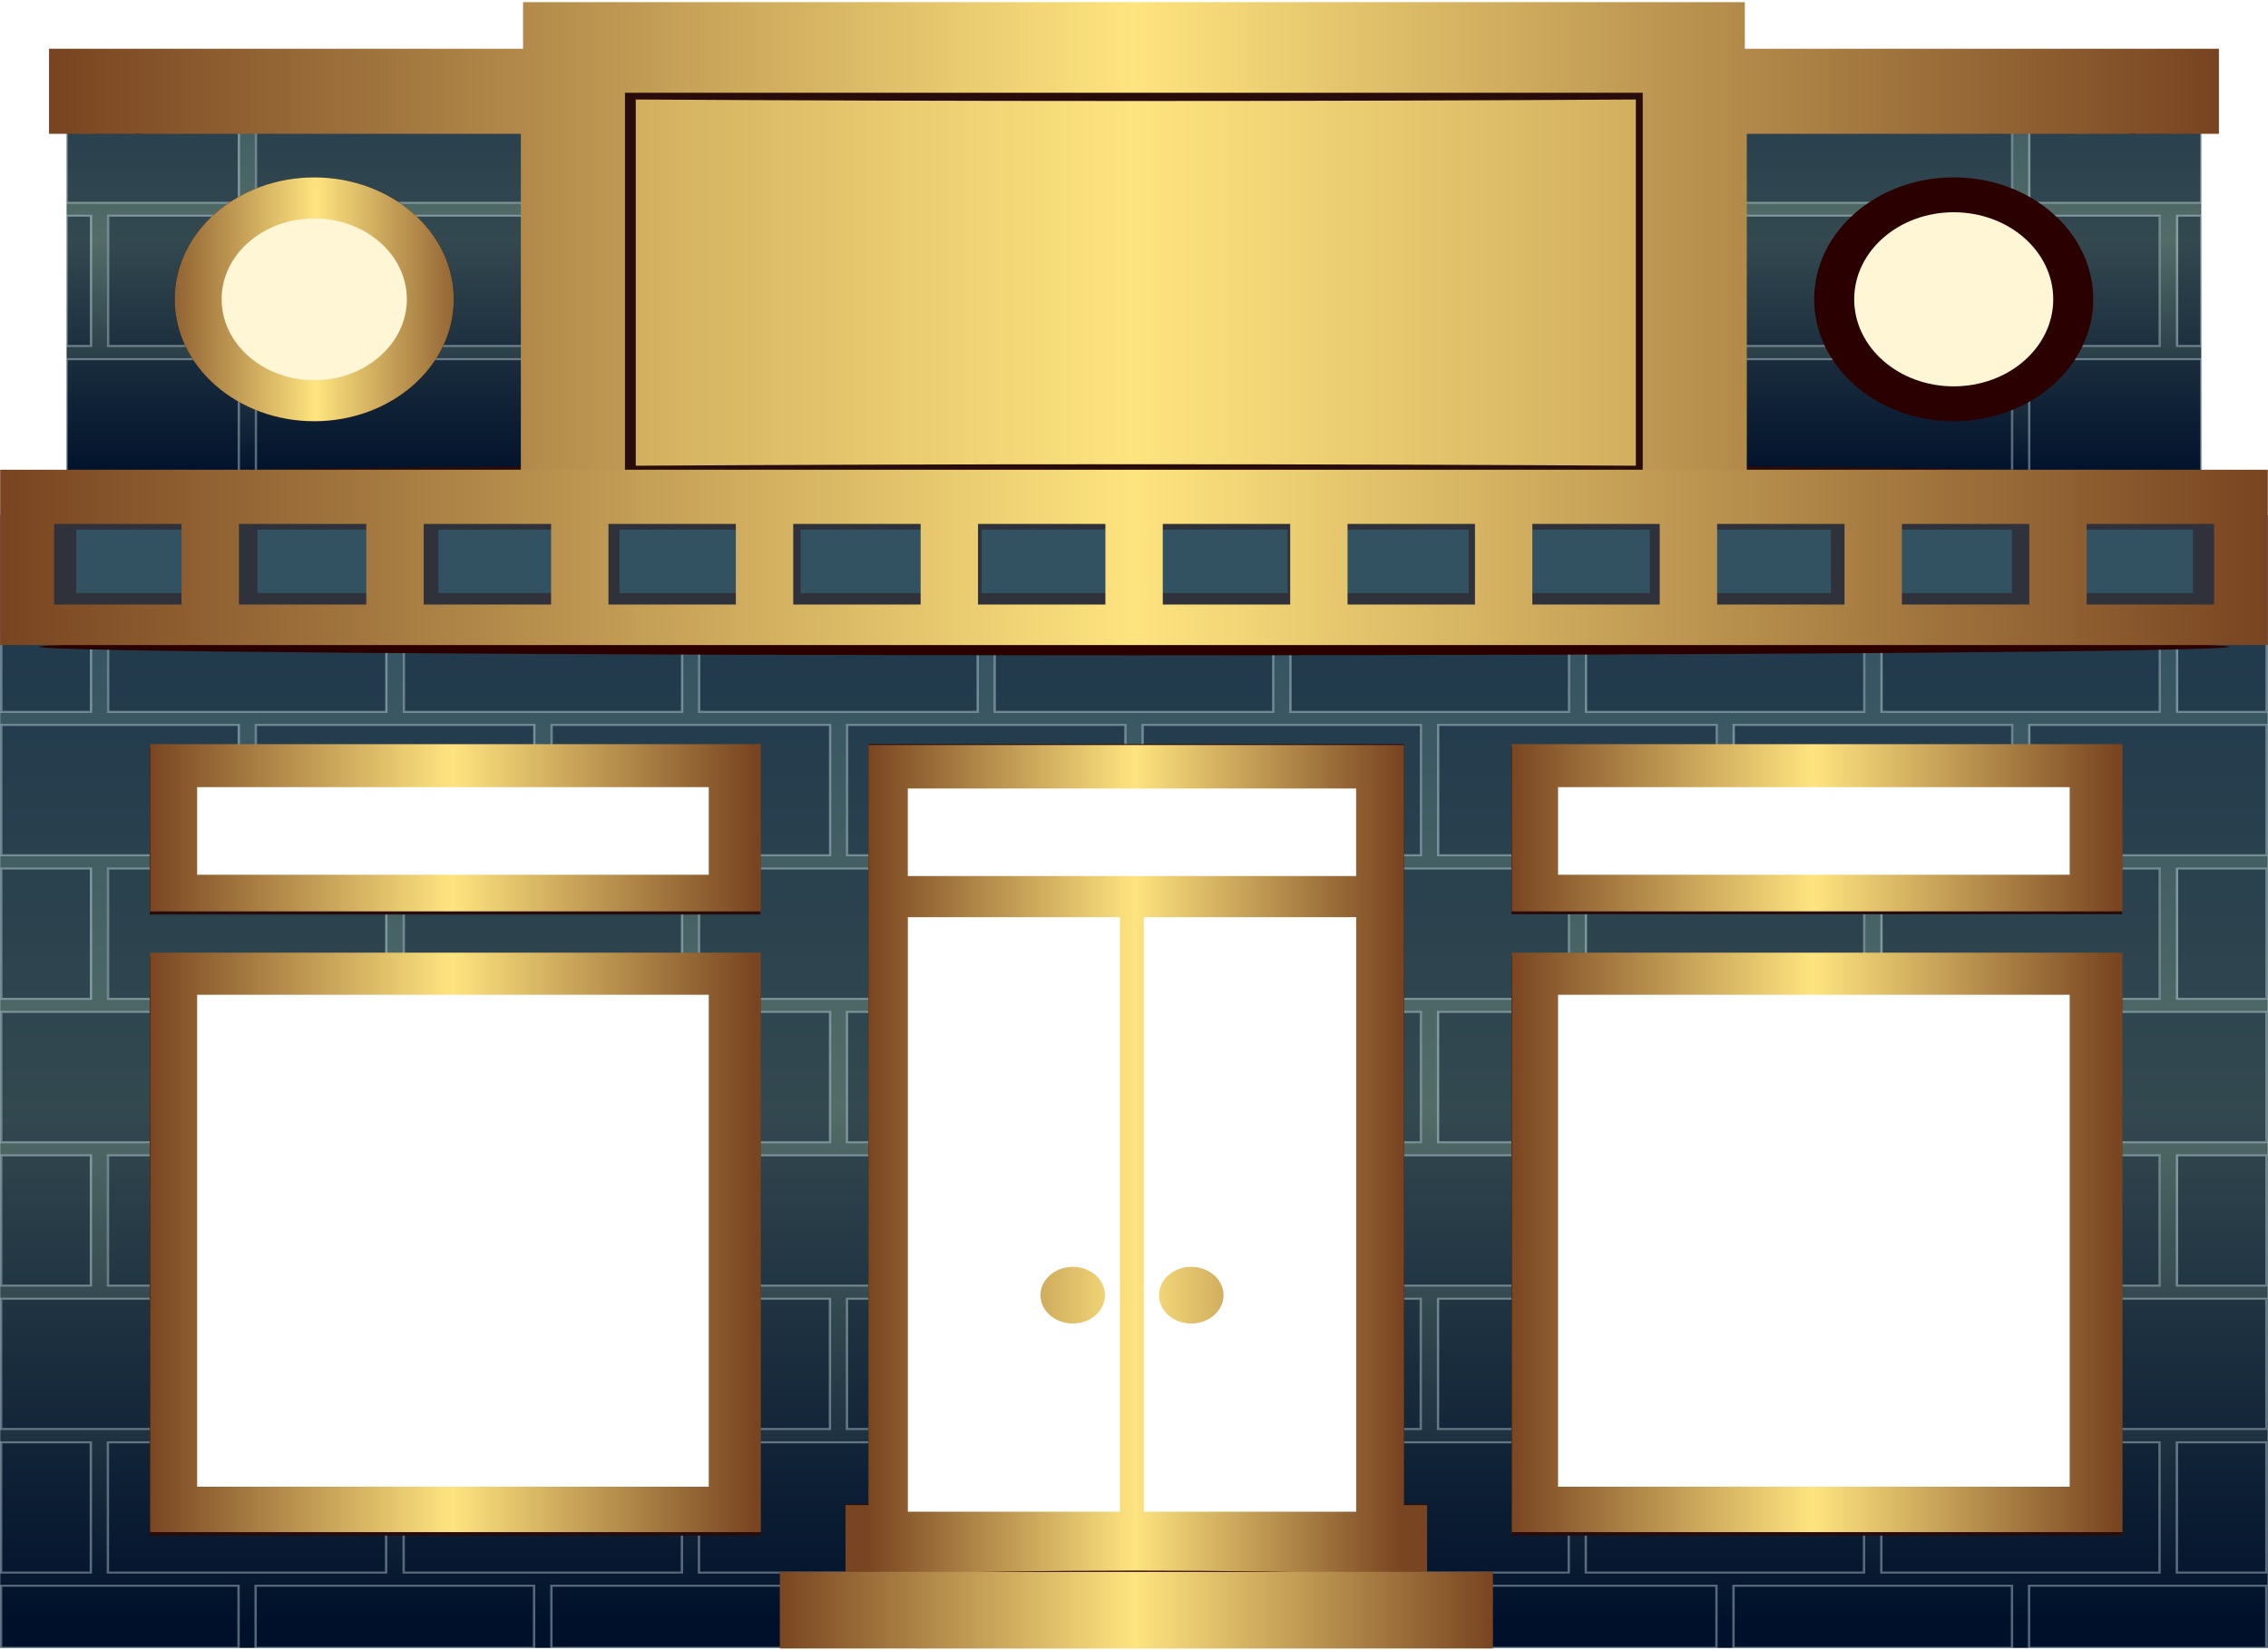 <svg xmlns="http://www.w3.org/2000/svg" viewBox="0 0 270.906 197.099" xmlns:xlink="http://www.w3.org/1999/xlink">
<defs>
<filter color-interpolation-filters="sRGB" id="filter29885">
<feGaussianBlur stdDeviation=".857"/>
</filter>
<filter color-interpolation-filters="sRGB" id="filter29881">
<feGaussianBlur stdDeviation=".857"/>
</filter>
<filter width="1.024" x="-.012" y="-1.371" height="3.743" color-interpolation-filters="sRGB" id="filter30992">
<feGaussianBlur stdDeviation="1.414"/>
</filter>
<filter width="1.024" x="-.012" y="-.631" height="2.262" color-interpolation-filters="sRGB" id="filter31123">
<feGaussianBlur stdDeviation="1.315"/>
</filter>
<filter color-interpolation-filters="sRGB" id="filter31173">
<feGaussianBlur stdDeviation=".357"/>
</filter>
<filter color-interpolation-filters="sRGB" id="filter30982">
<feGaussianBlur stdDeviation=".784"/>
</filter>
<filter width="1.07" x="-.035" y="-.108" height="1.216" color-interpolation-filters="sRGB" id="filter29865">
<feGaussianBlur stdDeviation=".99"/>
</filter>
<filter width="1.025" x="-.012" y="-.472" height="1.944" color-interpolation-filters="sRGB" id="filter30799">
<feGaussianBlur stdDeviation=".443"/>
</filter>
<linearGradient id="linearGradient30824">
<stop offset="0" stop-color="#00112b"/>
<stop offset=".5" stop-color="#536c67"/>
<stop offset="1" stop-color="#325161"/>
</linearGradient>
<linearGradient gradientTransform="matrix(1.135 0 0 1.135 -58.617 -134.66)" id="linearGradient48080" xlink:href="#linearGradient16181" x1="414.77" gradientUnits="userSpaceOnUse" x2="454.27"/>
<linearGradient id="linearGradient48098" xlink:href="#linearGradient16181" x1="590.28" gradientUnits="userSpaceOnUse" x2="496"/>
<linearGradient gradientTransform="matrix(.889 0 0 .33 56.587 693.58)" id="linearGradient48074" xlink:href="#linearGradient30824" y1="1003.6" y2="792.69" gradientUnits="userSpaceOnUse" x2="0"/>
<linearGradient id="linearGradient48076" xlink:href="#linearGradient16181" x1="731.61" gradientUnits="userSpaceOnUse" x2="346.61"/>
<linearGradient gradientTransform="matrix(0 3.581 -1.054 0 1322 -513.37)" id="linearGradient48092" xlink:href="#linearGradient16181" y1="612.59" y2="688.54" gradientUnits="userSpaceOnUse" x2="0"/>
<linearGradient gradientTransform="matrix(.945 0 0 .983 25.994 82.43)" id="linearGradient48084" xlink:href="#linearGradient30824" y1="1003.9" y2="850.77" gradientUnits="userSpaceOnUse" x2="0"/>
<linearGradient gradientTransform="matrix(0 3.686 -.924 0 1141.3 -558.82)" id="linearGradient48096" xlink:href="#linearGradient16181" y1="612.59" y2="688.54" gradientUnits="userSpaceOnUse" x2="0"/>
<linearGradient gradientTransform="matrix(0 1.033 -1.054 0 1322 460.08)" id="linearGradient48094" xlink:href="#linearGradient16181" y1="612.59" y2="688.54" gradientUnits="userSpaceOnUse" x2="0"/>
<linearGradient gradientTransform="matrix(.946 0 0 -.152 25.758 988.04)" id="linearGradient48086" xlink:href="#linearGradient16181" x1="389.26" gradientUnits="userSpaceOnUse" x2="695.85"/>
<linearGradient gradientTransform="matrix(0 3.581 -1.054 0 1135 -513.37)" id="linearGradient48088" xlink:href="#linearGradient16181" y1="612.59" y2="688.54" gradientUnits="userSpaceOnUse" x2="0"/>
<linearGradient gradientTransform="matrix(.949 0 0 .622 25.429 357.22)" id="linearGradient48078" xlink:href="#linearGradient16181" x1="395.5" gradientUnits="userSpaceOnUse" x2="686.5"/>
<linearGradient id="linearGradient16181">
<stop offset="0" stop-color="#784421"/>
<stop offset=".5" stop-color="#fee47f"/>
<stop offset="1" stop-color="#784421"/>
</linearGradient>
<linearGradient gradientTransform="matrix(0 1.033 -1.054 0 1135 460.08)" id="linearGradient48090" xlink:href="#linearGradient16181" y1="612.59" y2="688.54" gradientUnits="userSpaceOnUse" x2="0"/>
</defs>
<g transform="matrix(.934 0 0 .817 -368.138 -780.075)">
<path fill="url(#linearGradient48074)" d="m402.67,970.74h273v55.668h-273z"/>
<path opacity=".385" fill="#00112b" d="m402.67,973.2v11.25h21.906v-11.25h-21.906zm24.094,0v11.25h35.656v-11.25h-35.656zm37.875,0v11.25h35.625v-11.25h-35.625zm37.812,0v11.25h35.625v-11.25h-35.625zm37.844,0v11.25h35.625v-11.25h-35.625zm37.844,0v11.25h35.625v-11.25h-35.625zm37.812,0v11.25h35.656v-11.25h-35.656zm37.844,0v11.25h21.875v-11.25h-21.875zm-251.12,13.156v19.031h3v-19.031h-3zm5.188,0v19.031h35.594v-19.031h-35.594zm37.844,0v19.031h35.625v-19.031h-35.625zm37.812,0v19.031h35.656v-19.031h-35.656zm37.844,0v19.031h35.625v-19.031h-35.625zm37.844,0v19.031h35.656v-19.031h-35.656zm37.844,0v19.031h35.625v-19.031h-35.625zm37.844,0v19.031h35.594v-19.031h-35.594zm37.812,0v19.031h2.969v-19.031h-2.969zm-270.03,20.969v19.031h21.906v-19.031h-21.906zm24.094,0v19.031h35.656v-19.031h-35.656zm37.875,0v19.031h35.625v-19.031h-35.625zm37.812,0v19.031h35.625v-19.031h-35.625zm37.844,0v19.031h35.625v-19.031h-35.625zm37.844,0v19.031h35.625v-19.031h-35.625zm37.812,0v19.031h35.656v-19.031h-35.656zm37.844,0v19.031h21.875v-19.031h-21.875zm-251.12,21v.562h3v-.562h-3zm5.188,0v.562h35.594v-.562h-35.594zm37.844,0v.562h35.625v-.562h-35.625zm37.812,0v.562h35.656v-.562h-35.656zm37.844,0v.562h35.625v-.562h-35.625zm37.844,0v.562h35.656v-.562h-35.656zm37.844,0v.562h35.625v-.562h-35.625zm37.844,0v.562h35.594v-.562h-35.594zm37.812,0v.562h2.969v-.562h-2.969z"/>
<path opacity=".385" fill="none" stroke="#d7eef4" stroke-width=".3" d="m402.67,973.2v11.25h22.031v-11.25h-22.031zm24.219,0v11.25h35.594v-11.25h-35.594zm37.812,0v11.25h35.625v-11.25h-35.625zm37.781,0v11.25h35.594v-11.25h-35.594zm37.812,0v11.25h35.594v-11.25h-35.594zm37.781,0v11.25h35.625v-11.25h-35.625zm37.812,0v11.25h35.594v-11.25h-35.594zm37.781,0v11.25h22v-11.25h-22zm-251,13.156v19.031h3.125v-19.031h-3.125zm5.312,0v19.031h35.562v-19.031h-35.562zm37.812,0v19.031h35.594v-19.031h-35.594zm37.781,0v19.031h35.594v-19.031h-35.594zm37.781,0v19.031h35.625v-19.031h-35.625zm37.844,0v19.031h35.594v-19.031h-35.594zm37.781,0v19.031h35.594v-19.031h-35.594zm37.812,0v19.031h35.562v-19.031h-35.562zm37.781,0v19.031h3.094v-19.031h-3.094zm-269.91,20.969v19.031h22.031v-19.031h-22.031zm24.219,0v19.031h35.594v-19.031h-35.594zm37.812,0v19.031h35.625v-19.031h-35.625zm37.781,0v19.031h35.594v-19.031h-35.594zm37.812,0v19.031h35.594v-19.031h-35.594zm37.781,0v19.031h35.625v-19.031h-35.625zm37.812,0v19.031h35.594v-19.031h-35.594zm37.781,0v19.031h22v-19.031h-22zm-251,21v.562h3.125v-.562h-3.125zm5.312,0v.562h35.562v-.562h-35.562zm37.812,0v.562h35.594v-.562h-35.594zm37.781,0v.562h35.594v-.562h-35.594zm37.781,0v.562h35.625v-.562h-35.625zm37.844,0v.562h35.594v-.562h-35.594zm37.781,0v.562h35.594v-.562h-35.594zm37.812,0v.562h35.562v-.562h-35.562zm37.781,0v.562h3.094v-.562h-3.094z"/>
<path fill="url(#linearGradient48076)" d="m463.66,965.07h151.03v62.233h-151.03z"/>
<path fill="#280b0b" filter="url(#filter31123)" d="m471.47,965.04v1.656c-36.66,.276-61.281,7.118-61.281,7.676 0,.558 24.621-5.328 61.281-5.051v53.583c-36.66,.267-61.281,.754-61.281,1.313 0,.558 24.621,1.036 61.281,1.312v1.031h3.188v-1c19.047,.135 40.902,.219 64.531,.219 23.63,0 45.484-.084 64.531-.219v1h3.188v-1.031c36.66-.276 61.281-.754 61.281-1.312 0-.559-24.621-1.045-61.281-1.313v-53.583c36.66-.276 61.281,5.61 61.281,5.051 0-.558-24.621-7.4-61.281-7.676v-1.656h-3.188v1.625c-19.047-.135-40.902-.219-64.531-.219-23.63,0-45.484,.084-64.531,.219v-1.625zm3.188,4.312c19.047,.135 40.902,.219 64.531,.219 23.63,0 45.484-.084 64.531-.219v53.551c-19.047-.13-40.902-.219-64.531-.219-23.63,0-45.484,.089-64.531,.219z" transform="matrix(.991 0 0 1 5.07 0)"/>
<path fill="url(#linearGradient48078)" d="m460.81,955.12v6.812h-60.625v12.438h60.344v52.188h13.312v-58.188h130.16v58.188h13.312v-52.188h60.375v-12.438h-60.625v-6.812h-156.25z" transform="translate(.235)"/>
</g>
<g transform="matrix(.934 0 0 .817 -368.138 -779.47)">
<path fill="#2b0000" filter="url(#filter31173)" d="m434.34,980c-9.845,0-17.844,7.967-17.844,17.812 0,9.845 7.998,17.844 17.844,17.844 9.845,0 17.844-7.998 17.844-17.844 0-9.845-7.998-17.812-17.844-17.812z"/>
</g>
<g transform="matrix(.934 0 0 .817 -368.138 -779.47)">
<path fill="#fff6d5" d="m443,996.5c0,7.029-5.699,12.728-12.728,12.728-7.029,0-12.728-5.699-12.728-12.728 0-7.029 5.699-12.728 12.728-12.728 7.029,0 12.728,5.699 12.728,12.728z" transform="translate(4.069 1.327)"/>
<path fill="url(#linearGradient48080)" d="m434.34,980c-9.845,0-17.844,7.967-17.844,17.812 0,9.845 7.998,17.844 17.844,17.844 9.845,0 17.844-7.998 17.844-17.844 0-9.845-7.998-17.812-17.844-17.812zm0,6c6.529,0 11.844,5.284 11.844,11.812 0,6.529-5.315,11.844-11.844,11.844-6.529,0-11.844-5.315-11.844-11.844 0-6.53 5.32-11.81 11.84-11.81z"/>
</g>
<g transform="matrix(.934 0 0 .817 -172.308 -779.47)">
<path fill="#2b0000" filter="url(#filter31173)" d="m434.34,980c-9.845,0-17.844,7.967-17.844,17.812 0,9.845 7.998,17.844 17.844,17.844 9.845,0 17.844-7.998 17.844-17.844 0-9.845-7.998-17.812-17.844-17.812z"/>
</g>
<g transform="matrix(.934 0 0 .817 -172.308 -779.47)">
<path fill="#fff6d5" d="m443,996.5c0,7.029-5.699,12.728-12.728,12.728-7.029,0-12.728-5.699-12.728-12.728 0-7.029 5.699-12.728 12.728-12.728 7.029,0 12.728,5.699 12.728,12.728z" transform="translate(4.069 1.327)"/>
<path fill="url(#linearGradient48080)" d="m434.34,980c-9.845,0-17.844,7.967-17.844,17.812 0,9.845 7.998,17.844 17.844,17.844 9.845,0 17.844-7.998 17.844-17.844 0-9.845-7.998-17.812-17.844-17.812zm0,6c6.529,0 11.844,5.284 11.844,11.812 0,6.529-5.315,11.844-11.844,11.844-6.529,0-11.844-5.315-11.844-11.844 0-6.53 5.32-11.81 11.84-11.81z"/>
</g>
<g transform="matrix(.934 0 0 .817 -367.632 -679.707)">
<path fill="url(#linearGradient48084)" d="m393.63,907.24h290v165.67h-290z"/>
<path opacity=".385" fill="#00112b" d="m393.63,924.72v11.318h11.488v-11.318h-11.488zm13.673,0v11.318h35.618v-11.318h-35.618zm37.865,0v11.318h35.618v-11.318h-35.618zm37.803,0v11.318h35.649v-11.318h-35.649zm37.834,0v11.318h35.649v-11.318h-35.649zm37.865,0v11.318h35.649v-11.318h-35.649zm37.834,0v11.318h35.618v-11.318h-35.618zm37.834,0v11.318h35.618v-11.318h-35.618zm37.834,0v11.318h11.456v-11.318h-11.456zm-278.54,13.241v19.042h30.405v-19.042h-30.405zm32.59,0v19.042h35.649v-19.042h-35.649zm37.865,0v19.042h35.649v-19.042h-35.649zm37.834,0v19.042h35.618v-19.042h-35.618zm37.834,0v19.042h35.618v-19.042h-35.618zm37.834,0v19.042h35.649v-19.042h-35.649zm37.834,0v19.042h35.649v-19.042h-35.649zm37.834,0v19.042h30.374v-19.042h-30.374zm-259.63,20.997v19.042h11.488v-19.042h-11.488zm13.673,0v19.042h35.618v-19.042h-35.618zm37.865,0v19.042h35.618v-19.042h-35.618zm37.803,0v19.042h35.649v-19.042h-35.649zm37.834,0v19.042h35.649v-19.042h-35.649zm37.865,0v19.042h35.649v-19.042h-35.649zm37.834,0v19.042h35.618v-19.042h-35.618zm37.834,0v19.042h35.618v-19.042h-35.618zm37.834,0v19.042h11.456v-19.042h-11.456zm-278.54,20.966v19.042h30.405v-19.042h-30.405zm32.59,0v19.042h35.649v-19.042h-35.649zm37.865,0v19.042h35.649v-19.042h-35.649zm37.834,0v19.042h35.618v-19.042h-35.618zm37.834,0v19.042h35.618v-19.042h-35.618zm37.834,0v19.042h35.649v-19.042h-35.649zm37.834,0v19.042h35.649v-19.042h-35.649zm37.834,0v19.042h30.374v-19.042h-30.374zm-259.63,20.966v19.042h11.488v-19.042h-11.488zm13.673,0v19.042h35.618v-19.042h-35.618zm37.865,0v19.042h35.618v-19.042h-35.618zm37.803,0v19.042h35.649v-19.042h-35.649zm37.834,0v19.042h35.649v-19.042h-35.649zm37.865,0v19.042h35.649v-19.042h-35.649zm37.834,0v19.042h35.618v-19.042h-35.618zm37.834,0v19.042h35.618v-19.042h-35.618zm37.834,0v19.042h11.456v-19.042h-11.456zm-278.54,20.966v19.042h30.405v-19.042h-30.405zm32.59,0v19.042h35.649v-19.042h-35.649zm37.865,0v19.042h35.649v-19.042h-35.649zm37.834,0v19.042h35.618v-19.042h-35.618zm37.834,0v19.042h35.618v-19.042h-35.618zm37.834,0v19.042h35.649v-19.042h-35.649zm37.834,0v19.042h35.649v-19.042h-35.649zm37.834,0v19.042h30.374v-19.042h-30.374zm-259.63,20.997v19.042h11.488v-19.042h-11.488zm13.673,0v19.042h35.618v-19.042h-35.618zm37.865,0v19.042h35.618v-19.042h-35.618zm37.803,0v19.042h35.649v-19.042h-35.649zm37.834,0v19.042h35.649v-19.042h-35.649zm37.865,0v19.042h35.649v-19.042h-35.649zm37.834,0v19.042h35.618v-19.042h-35.618zm37.834,0v19.042h35.618v-19.042h-35.618zm37.834,0v19.042h11.456v-19.042h-11.456zm-278.54,20.966v9.08h30.405v-9.08h-30.405zm32.59,0v9.08h35.649v-9.08h-35.649zm37.865,0v9.08h35.649v-9.08h-35.649zm37.834,0v9.08h35.618v-9.08h-35.618zm37.834,0v9.08h35.618v-9.08h-35.618zm37.834,0v9.08h35.649v-9.08h-35.649zm37.834,0v9.08h35.649v-9.08h-35.649zm37.834,0v9.08h30.374v-9.08h-30.374z"/>
<path opacity=".385" fill="none" stroke="#d7eef4" stroke-width=".3" d="m393.78,924.72v11.318h11.476v-11.318h-11.476zm13.659,0v11.318h35.581v-11.318h-35.581zm37.826,0v11.318h35.581v-11.318h-35.581zm37.764,0v11.318h35.612v-11.318h-35.612zm37.795,0v11.318h35.612v-11.318h-35.612zm37.826,0v11.318h35.612v-11.318h-35.612zm37.795,0v11.318h35.581v-11.318h-35.581zm37.795,0v11.318h35.581v-11.318h-35.581zm37.795,0v11.318h11.445v-11.318h-11.445zm-278.26,13.241v19.042h30.373v-19.042h-30.373zm32.556,0v19.042h35.612v-19.042h-35.612zm37.826,0v19.042h35.612v-19.042h-35.612zm37.795,0v19.042h35.581v-19.042h-35.581zm37.795,0v19.042h35.581v-19.042h-35.581zm37.795,0v19.042h35.612v-19.042h-35.612zm37.795,0v19.042h35.612v-19.042h-35.612zm37.795,0v19.042h30.342v-19.042h-30.342zm-259.36,20.997v19.042h11.476v-19.042h-11.476zm13.659,0v19.042h35.581v-19.042h-35.581zm37.826,0v19.042h35.581v-19.042h-35.581zm37.764,0v19.042h35.612v-19.042h-35.612zm37.795,0v19.042h35.612v-19.042h-35.612zm37.826,0v19.042h35.612v-19.042h-35.612zm37.795,0v19.042h35.581v-19.042h-35.581zm37.795,0v19.042h35.581v-19.042h-35.581zm37.795,0v19.042h11.445v-19.042h-11.445zm-278.26,20.966v19.042h30.373v-19.042h-30.373zm32.556,0v19.042h35.612v-19.042h-35.612zm37.826,0v19.042h35.612v-19.042h-35.612zm37.795,0v19.042h35.581v-19.042h-35.581zm37.795,0v19.042h35.581v-19.042h-35.581zm37.795,0v19.042h35.612v-19.042h-35.612zm37.795,0v19.042h35.612v-19.042h-35.612zm37.795,0v19.042h30.342v-19.042h-30.342zm-259.36,20.966v19.042h11.476v-19.042h-11.476zm13.659,0v19.042h35.581v-19.042h-35.581zm37.826,0v19.042h35.581v-19.042h-35.581zm37.764,0v19.042h35.612v-19.042h-35.612zm37.795,0v19.042h35.612v-19.042h-35.612zm37.826,0v19.042h35.612v-19.042h-35.612zm37.795,0v19.042h35.581v-19.042h-35.581zm37.795,0v19.042h35.581v-19.042h-35.581zm37.795,0v19.042h11.445v-19.042h-11.445zm-278.26,20.966v19.042h30.373v-19.042h-30.373zm32.556,0v19.042h35.612v-19.042h-35.612zm37.826,0v19.042h35.612v-19.042h-35.612zm37.795,0v19.042h35.581v-19.042h-35.581zm37.795,0v19.042h35.581v-19.042h-35.581zm37.795,0v19.042h35.612v-19.042h-35.612zm37.795,0v19.042h35.612v-19.042h-35.612zm37.795,0v19.042h30.342v-19.042h-30.342zm-259.36,20.997v19.042h11.476v-19.042h-11.476zm13.659,0v19.042h35.581v-19.042h-35.581zm37.826,0v19.042h35.581v-19.042h-35.581zm37.764,0v19.042h35.612v-19.042h-35.612zm37.795,0v19.042h35.612v-19.042h-35.612zm37.826,0v19.042h35.612v-19.042h-35.612zm37.795,0v19.042h35.581v-19.042h-35.581zm37.795,0v19.042h35.581v-19.042h-35.581zm37.795,0v19.042h11.445v-19.042h-11.445zm-278.26,20.966v9.08h30.373v-9.08h-30.373zm32.556,0v9.08h35.612v-9.08h-35.612zm37.826,0v9.08h35.612v-9.08h-35.612zm37.795,0v9.08h35.581v-9.08h-35.581zm37.795,0v9.08h35.581v-9.08h-35.581zm37.795,0v9.08h35.612v-9.08h-35.612zm37.795,0v9.08h35.612v-9.08h-35.612zm37.795,0v9.08h30.342v-9.08h-30.342z"/>
</g>
<g fill="#2b0000" transform="matrix(.933 0 0 .824 -367.377 -630.088)">
<path opacity=".625" filter="url(#filter30982)" d="m393.78,834.75v23.438h290.31v-23.438h-290.31zm6.906,5.875h16.312v11.688h-16.312v-11.688zm23.656,0h16.312v11.688h-16.312v-11.688zm23.656,0h16.312v11.688h-16.312v-11.688zm23.656,0h16.312v11.688h-16.312v-11.688zm23.656,0h16.312v11.688h-16.312v-11.688zm23.656,0h16.312v11.688h-16.312v-11.688zm23.656,0h16.312v11.688h-16.312v-11.688zm23.656,0h16.312v11.688h-16.312v-11.688zm23.656,0h16.312v11.688h-16.312v-11.688zm23.656,0h16.312v11.688h-16.312v-11.688zm23.656,0h16.312v11.688h-16.312v-11.688zm23.656,0h16.312v11.688h-16.312v-11.688z" transform="matrix(.98 0 0 .788 10.852 179.04)"/>
<path filter="url(#filter30992)" d="m679.88,858.44c0,.683-62.762,1.237-140.18,1.237-77.421,0-140.18-.554-140.18-1.237 0-.683 62.762-1.237 140.18-1.237 77.421,0 140.18,.554 140.18,1.237z" transform="translate(-.762)"/>
</g>
<g transform="matrix(.933 0 0 .824 -367.377 -630.088)">
<path fill="url(#linearGradient48086)" d="m393.78,832.77v25.42h290.31v-25.42zm6.906,7.857h16.312v11.688h-16.312zm23.656,0h16.312v11.688h-16.312zm23.656,0h16.312v11.688h-16.312zm23.656,0h16.312v11.688h-16.312zm23.656,0h16.312v11.688h-16.312zm23.656,0h16.312v11.688h-16.312zm23.656,0h16.312v11.688h-16.312zm23.656,0h16.312v11.688h-16.312zm23.656,0h16.312v11.688h-16.312zm23.656,0h16.312v11.688h-16.312zm23.656,0h16.312v11.688h-16.312zm23.656,0h16.312v11.688h-16.312z"/>
</g>
<g transform="matrix(.911 0 0 .796 -355.358 -601.662)">
<path fill="#280b0b" filter="url(#filter29881)" d="m410.16,918.47v76.25h67.625v-76.25z" transform="matrix(1.184 0 0 1.141 -75.916 -148.66)"/>
<path fill="url(#linearGradient48088)" d="m409.76,898.83v86.962h80.077v-86.962z"/>
<path fill="#280b0b" filter="url(#filter29885)" d="m410.16,891.03v22h67.625v-22z" transform="matrix(1.184 0 0 1.141 -75.916 -148.66)"/>
<path fill="url(#linearGradient48090)" d="m409.76,867.54v25.091h80.077v-25.091z"/>
</g>
<g transform="matrix(1.078 0 0 .13 -503.517 -25.572)">
<path fill="#fff" d="m488.93,920.03v80.505h56.688v-80.505z"/>
</g>
<g transform="matrix(1.078 0 0 .73 -503.517 -552.786)">
<path fill="#fff" d="m488.93,920.03v80.505h56.688v-80.505z"/>
</g>
<g transform="matrix(.911 0 0 .796 -363.097 -601.662)">
<path fill="#280b0b" filter="url(#filter29881)" d="m410.16,918.47v76.25h67.625v-76.25z" transform="matrix(1.184 0 0 1.141 111.11 -148.66)"/>
<path fill="url(#linearGradient48092)" d="m596.79,898.83v86.962h80.077v-86.962z"/>
<path fill="#280b0b" filter="url(#filter29885)" d="m410.16,891.03v22h67.625v-22z" transform="matrix(1.184 0 0 1.141 111.11 -148.7)"/>
<path fill="url(#linearGradient48094)" d="m596.79,867.54v25.091h80.077v-25.091z"/>
</g>
<g transform="matrix(1.078 0 0 .13 -340.959 -25.572)">
<path fill="#fff" d="m488.93,920.03v80.505h56.688v-80.505z"/>
</g>
<g transform="matrix(1.078 0 0 .73 -340.959 -552.786)">
<path fill="#fff" d="m488.93,920.03v80.505h56.688v-80.505z"/>
</g>
<g transform="matrix(.911 0 0 .796 -359.228 -604.747)">
<path fill="#280b0b" filter="url(#filter29865)" d="m508.19,871.41v114.06h-3l.031,10.406h-8.656l2,8.5h89.5l2-8.5h-8.688l.062-10.406h-3.031v-114.06z"/>
</g>
<g transform="matrix(.911 0 0 .796 -356.635 -601.275)">
<path fill="url(#linearGradient48096)" d="m505.34,867.18v114.06h-3v10.531h76.25v-10.531h-3.031v-114.06h-70.219z"/>
</g>
<g fill="#fff" transform="matrix(.945 0 0 .799 -353.539 -618.921)">
<path d="m513.28,896.69v89.156h27.844v-89.156h-27.844zm30.969,0v89.156h27.875v-89.156h-27.875zm-9.312,52.438c2.343,0 4.219,1.907 4.219,4.25 0,2.343-1.876,4.25-4.219,4.25-2.343,0-4.25-1.907-4.25-4.25 0-2.343 1.907-4.25 4.25-4.25zm15.531,0c2.343,0 4.25,1.907 4.25,4.25 0,2.343-1.907,4.25-4.25,4.25-2.343,0-4.219-1.907-4.219-4.25 0-2.343 1.876-4.25 4.219-4.25z" transform="matrix(.963 0 0 .997 -5.421 17.748)"/>
<path d="m510.69,873.53v13.125h58.844v-13.125h-58.844z" transform="matrix(.963 0 0 .997 -2.934 21.601)"/>
</g>
<g transform="matrix(.911 0 0 .796 -359.228 -604.747)">
<path fill="#2b0000" filter="url(#filter30799)" d="m587.25,995.99c0,.621-19.308,1.125-43.125,1.125-23.817,0-43.125-.504-43.125-1.125 0-.621 19.308-1.125 43.125-1.125 23.817,0 43.125,.504 43.125,1.125z" transform="matrix(1 0 0 1.505 -.809 -501.83)"/>
<path fill="url(#linearGradient48098)" d="m496.57,995.63h93.5v11.5h-93.5z"/>
</g>
</svg>
